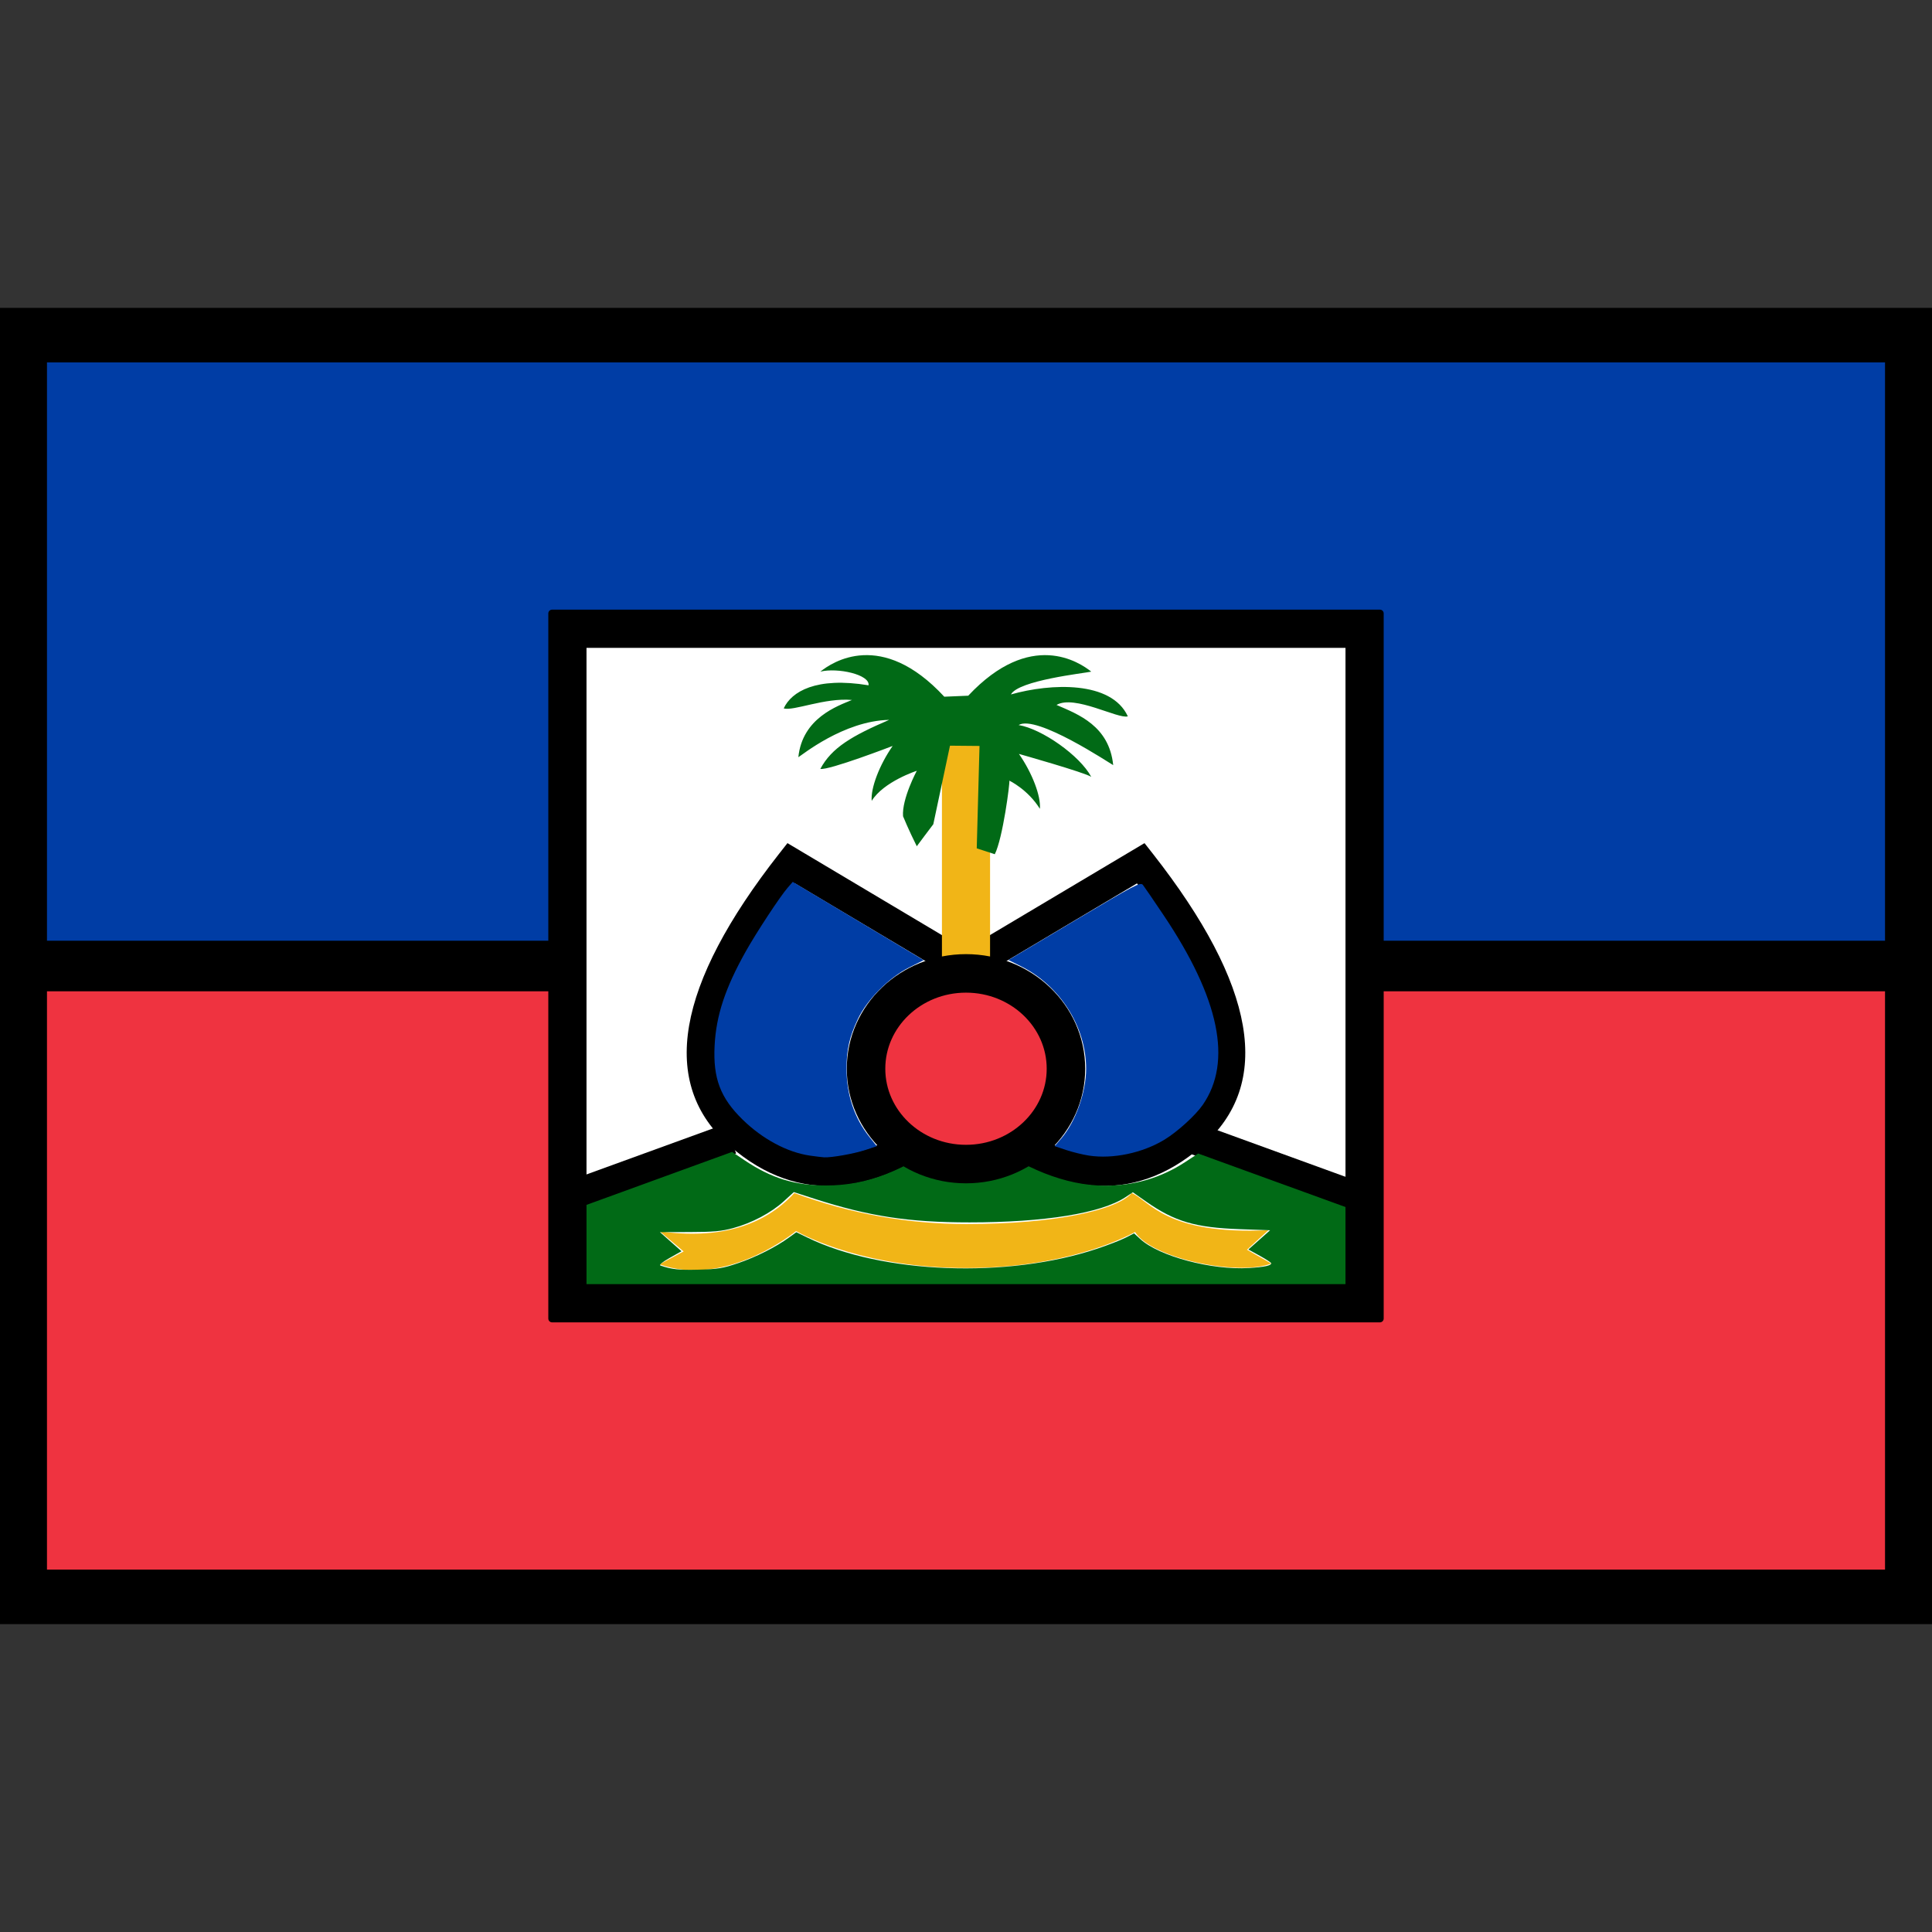 <?xml version="1.0" encoding="UTF-8" standalone="no"?>
<svg
   viewBox="0 0 128 128"
   version="1.1"
   x="0px"
   y="0px"
   id="svg38"
   sodipodi:docname="haiti_flag.svg"
   inkscape:version="1.1.1 (3bf5ae0d25, 2021-09-20)"
   width="128"
   height="128"
   xmlns:inkscape="http://www.inkscape.org/namespaces/inkscape"
   xmlns:sodipodi="http://sodipodi.sourceforge.net/DTD/sodipodi-0.dtd"
   xmlns="http://www.w3.org/2000/svg"
   xmlns:svg="http://www.w3.org/2000/svg"
   xmlns:rdf="http://www.w3.org/1999/02/22-rdf-syntax-ns#"
   xmlns:cc="http://creativecommons.org/ns#"
   xmlns:dc="http://purl.org/dc/elements/1.1/">
  <rect x="0" y="0" width="128" height="128" fill="#333333" stroke="none"/>
  <defs
     id="defs42" />
  <sodipodi:namedview
     id="namedview40"
     pagecolor="#ffffff"
     bordercolor="#666666"
     borderopacity="1.0"
     inkscape:pageshadow="2"
     inkscape:pageopacity="0.0"
     inkscape:pagecheckerboard="0"
     showgrid="false"
     inkscape:zoom="8"
     inkscape:cx="66.1875"
     inkscape:cy="62.8125"
     inkscape:window-width="1920"
     inkscape:window-height="1017"
     inkscape:window-x="-8"
     inkscape:window-y="-8"
     inkscape:window-maximized="1"
     inkscape:current-layer="g26"
     width="128px" />
  <title
     id="title2">svg/097-HTI--Haiti</title>
  <desc
     id="desc4">Created with Sketch.</desc>
  <g
     stroke="none"
     stroke-width="1"
     fill="none"
     fill-rule="evenodd"
     id="g32"
     transform="translate(0,4.125)">
    <g
       transform="translate(-623,-606)"
       id="g30">
      <g
         transform="translate(622.5,605.5)"
         fill="#000000"
         fill-rule="nonzero"
         id="g28">
        <g
           transform="matrix(2.551,0,0,2.551,28.786,29.763)"
           id="g26">
          <rect
             style="fill:#ef3340;fill-opacity:1;fill-rule:evenodd;stroke-width:4.434;stroke-miterlimit:4;stroke-dasharray:none"
             id="rect1270-5"
             width="47.769"
             height="15.385"
             x="-9.885"
             y="12.5" />
          <rect
             style="fill:#003da5;fill-opacity:1;fill-rule:evenodd;stroke-width:4.429;stroke-miterlimit:4;stroke-dasharray:none"
             id="rect1270"
             width="48.087"
             height="15.246"
             x="-10.044"
             y="-3.72" />
          <rect
             style="fill:#ffffff;fill-opacity:1;fill-rule:evenodd;stroke-width:2.392"
             id="rect3388"
             width="20.833"
             height="17.736"
             x="3.583"
             y="3.132" />
          <polygon
             points="0.829,19.03 6.329,17.03 6.671,17.97 1.171,19.97 "
             id="polygon14"
             transform="matrix(0.815,0,0,0.815,2.593,2.222)" />
          <polygon
             transform="matrix(-0.815,0,0,0.815,41.537,2.222)"
             points="20.829,19.03 26.329,17.03 26.671,17.97 21.171,19.97 "
             id="polygon16" />
          <path
             d="m 6.048,18.892 0.619,0.521 -0.628,0.335 c 1.618,0.575 3.263,-0.638 3.548,-0.863 0.279,0.156 1.838,0.959 4.423,0.959 2.484,0 4.01,-0.735 4.381,-0.935 0.42,0.685 2.684,1.155 3.537,0.818 l -0.63,-0.358 0.558,-0.509 C 19.19,18.994 18.766,18.095 18.304,17.897 c -0.378,0.44 -1.974,0.805 -4.293,0.805 -1.526,0 -3.016,-0.268 -4.469,-0.805 -0.808,0.873 -1.973,1.204 -3.494,0.995 z"
             id="path18"
             style="fill:#f1b517;fill-opacity:1;stroke-width:0.815" />
          <path
             d="M 7.878,16.684 C 6.001,15.055 6.482,12.484 9.146,9.085 L 9.363,8.809 l 4.635,2.76 4.638,-2.76 0.217,0.276 c 2.664,3.398 3.146,5.97 1.268,7.599 -1.78,1.544 -3.86,1.341 -6.122,-0.537 -2.261,1.878 -4.342,2.081 -6.122,0.537 z m 0.523,-0.603 c 1.501,1.302 3.221,1.088 5.294,-0.723 l 0.113,-0.099 h 0.384 l 0.113,0.099 c 2.072,1.811 3.793,2.025 5.294,0.723 1.417,-1.229 1.084,-3.269 -1.159,-6.226 L 13.998,12.498 9.56,9.856 C 7.317,12.812 6.984,14.852 8.401,16.081 Z"
             id="path22"
             style="stroke-width:0.798" />
          <path
             d="m 14,5.995 c 0.345,0 0.625,0.291 0.625,0.651 v 8.462 c 0,0.359 -0.28,0.651 -0.625,0.651 -0.345,0 -0.625,-0.291 -0.625,-0.651 V 6.646 C 13.375,6.286 13.655,5.995 14,5.995 Z"
             id="path24"
             style="fill:#f1b517;fill-opacity:1;stroke-width:0.769" />
          <path
             style="fill:#016a16;fill-opacity:1;stroke:none;stroke-width:0.048"
             d="m 3.862,19.368 0.013,-1.066 2.025,-0.737 2.025,-0.737 0.331,0.222 c 0.685,0.46 1.302,0.65 2.11,0.65 1.063,3.66e-4 2.012,-0.368 3.208,-1.245 0.243,-0.178 0.443,-0.293 0.475,-0.273 0.031,0.019 0.189,0.135 0.351,0.258 1.089,0.824 2.197,1.262 3.202,1.265 0.768,0.002 1.465,-0.203 2.093,-0.615 l 0.335,-0.22 2.043,0.742 2.043,0.742 0.013,1.04 0.013,1.04 H 13.995 3.849 Z m 4.219,0.35 c 0.463,-0.158 0.981,-0.418 1.323,-0.667 l 0.189,-0.137 0.289,0.14 c 1.946,0.943 5.191,1.067 7.524,0.289 0.276,-0.092 0.605,-0.22 0.731,-0.283 l 0.228,-0.116 0.159,0.146 c 0.488,0.449 1.854,0.813 2.826,0.754 0.401,-0.025 0.578,-0.063 0.577,-0.124 -3.37e-4,-0.017 -0.134,-0.104 -0.297,-0.194 l -0.296,-0.163 0.282,-0.25 0.282,-0.25 -0.791,-0.028 c -1.152,-0.041 -1.686,-0.198 -2.419,-0.71 l -0.355,-0.248 -0.193,0.128 c -0.629,0.416 -2.1,0.654 -4.048,0.654 -1.574,2.98e-4 -2.609,-0.157 -4.026,-0.613 L 9.528,17.872 9.268,18.11 c -0.327,0.299 -0.831,0.566 -1.316,0.697 -0.306,0.083 -0.516,0.102 -1.138,0.103 l -0.763,0.002 0.28,0.248 0.28,0.248 -0.308,0.174 c -0.194,0.109 -0.282,0.183 -0.237,0.198 0.285,0.099 0.477,0.12 0.984,0.107 0.501,-0.013 0.637,-0.035 1.033,-0.17 z"
             id="path3929"
             sodipodi:nodetypes="ccccsssscsscccccccccscssscsscscccsscssscssccccssscc" />
          <path
             d="M 14.279,8.944 14.748,9.097 c 0.21,-0.418 0.395,-1.86 0.378,-1.911 0,0 0.481,0.229 0.793,0.732 0.03,-0.328 -0.199,-0.931 -0.544,-1.426 0,0 1.713,0.483 1.878,0.596 C 16.958,6.535 15.972,5.842 15.367,5.742 15.827,5.461 17.747,6.745 17.823,6.783 17.719,5.764 16.916,5.463 16.351,5.22 16.819,4.947 17.953,5.594 18.203,5.516 17.775,4.588 16.208,4.654 15.167,4.947 15.367,4.581 17.05,4.399 17.253,4.355 16.948,4.111 15.677,3.254 14.058,4.98 l -0.622,0.026 C 11.806,3.245 10.523,4.11 10.217,4.355 10.666,4.245 11.511,4.432 11.469,4.71 10.104,4.484 9.466,4.876 9.266,5.309 9.516,5.387 10.33,5.027 11.038,5.091 10.666,5.246 9.75,5.558 9.646,6.577 9.723,6.538 10.819,5.632 12.004,5.608 11.041,6.022 10.512,6.329 10.217,6.881 c 0.22,0.042 1.878,-0.596 1.878,-0.596 -0.345,0.495 -0.574,1.098 -0.544,1.426 0.312,-0.503 1.171,-0.781 1.171,-0.781 0,0 -0.392,0.731 -0.357,1.181 0,0 0.147,0.361 0.357,0.779 0,0 0.366,-0.492 0.429,-0.572 l 0.433,-2.04 0.767,0.007 z"
             id="path20"
             style="fill:#016a16;fill-opacity:1;stroke-width:0.815" />
          <ellipse
             style="fill:#ef3340;fill-opacity:1;stroke:#000000;stroke-width:1;stroke-linecap:round;stroke-linejoin:round;stroke-miterlimit:4;stroke-dasharray:none;paint-order:markers stroke fill"
             id="path4435"
             cx="14"
             cy="14.668"
             rx="2.596"
             ry="2.476" />
          <path
             style="fill:#003da5;fill-opacity:1;stroke:none;stroke-width:0.048"
             d="M 9.944,16.924 C 9.356,16.838 8.716,16.495 8.199,15.99 7.621,15.426 7.428,14.918 7.471,14.069 7.511,13.285 7.746,12.573 8.282,11.618 8.561,11.122 9.167,10.2 9.366,9.97 L 9.5,9.815 l 1.7,1.017 1.7,1.017 -0.378,0.189 c -0.522,0.262 -1.092,0.834 -1.329,1.336 -0.221,0.466 -0.296,0.795 -0.296,1.294 0,0.672 0.202,1.278 0.588,1.763 l 0.198,0.249 -0.299,0.099 c -0.291,0.096 -0.874,0.2 -1.068,0.19 -0.053,-0.003 -0.221,-0.023 -0.373,-0.045 z"
             id="path6504" />
          <path
             style="fill:#003da5;fill-opacity:1;stroke:none;stroke-width:0.048"
             d="m 17.194,16.924 c -0.158,-0.024 -0.423,-0.089 -0.589,-0.144 l -0.302,-0.101 0.172,-0.2 c 0.37,-0.431 0.645,-1.203 0.645,-1.811 0,-1.091 -0.677,-2.155 -1.69,-2.66 l -0.327,-0.163 1.712,-1.018 c 1.591,-0.946 1.717,-1.012 1.78,-0.932 0.037,0.047 0.281,0.403 0.541,0.791 1.448,2.159 1.786,3.797 1.016,4.916 -0.189,0.275 -0.657,0.701 -0.997,0.908 -0.571,0.347 -1.337,0.508 -1.96,0.414 z"
             id="path6543" />
          <path
             d="M 4.046,3.639 V 20.361 H 23.954 V 3.639 Z M 24.75,2.843 V 21.157 H 3.25 V 2.843 Z"
             id="path12"
             style="stroke-width:0.196;stroke:#000000;stroke-opacity:1;stroke-miterlimit:4;stroke-dasharray:none;stroke-linejoin:round;stroke-linecap:round" />
        </g>
        <path
           d="M 3.112,19.885 V 100.865 H 125.888 V 19.885 Z M 128.5,17.273 V 103.477 H 0.5 V 17.273 Z"
           id="path6"
           style="stroke:#000000;stroke-width:1;stroke-linecap:round;stroke-linejoin:round;stroke-miterlimit:4;stroke-dasharray:none;stroke-opacity:1" />
        <polygon
           points="12,16.5 12,17.5 1,17.5 1,16.5 "
           id="polygon8"
           transform="matrix(3.12,0,0,3.351,0.156,3.408)" />
        <polygon
           points="49,16.5 49,17.5 38,17.5 38,16.5 "
           id="polygon10"
           transform="matrix(3.075,0,0,3.351,-24.953,3.408)" />
      </g>
    </g>
  </g>
</svg>

